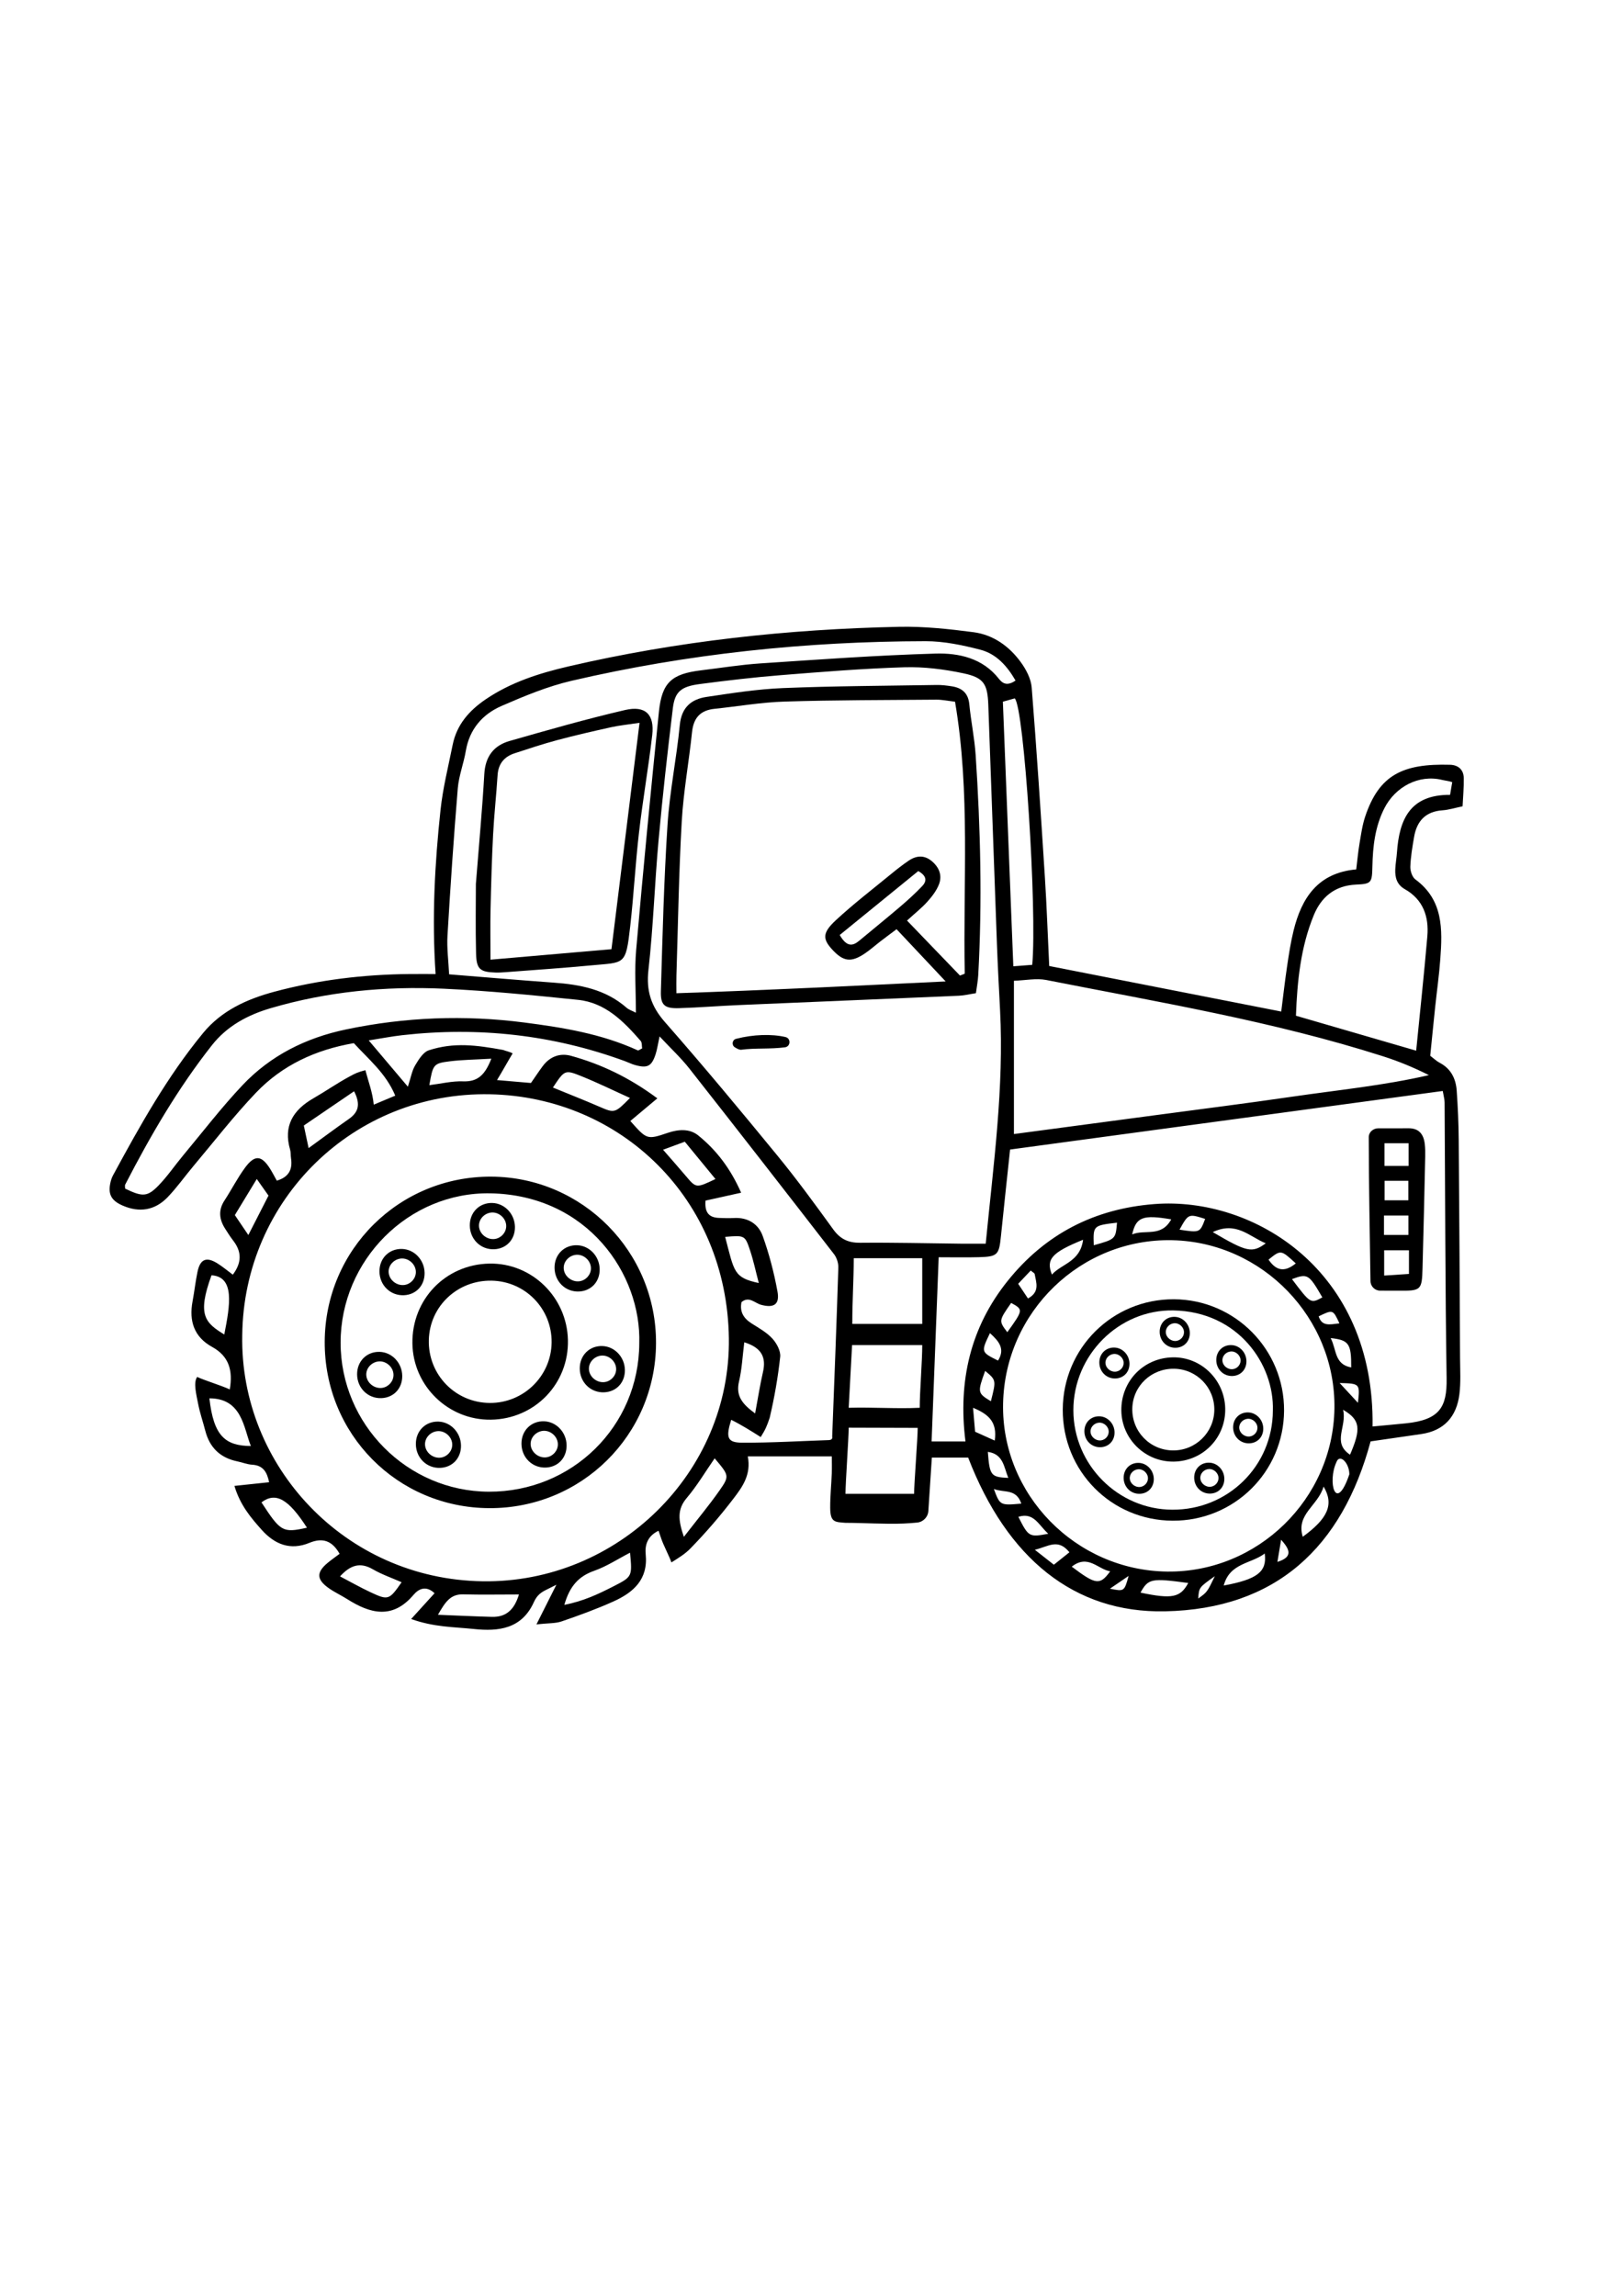 <?xml version="1.0" encoding="utf-8"?>
<!-- Generator: Adobe Illustrator 27.5.0, SVG Export Plug-In . SVG Version: 6.00 Build 0)  -->
<svg xmlns="http://www.w3.org/2000/svg" xmlns:xlink="http://www.w3.org/1999/xlink" viewBox="0 0 2000 2000" width="595" height="842" preserveAspectRatio="xMidYMid meet" data-scaled="true">
<rect style="fill:#FFFFFF;" width="2000" height="2000"/>
<g>
	<path d="M537.111,785.613c-4.712-69.525-1.002-136.075,6.081-202.374c2.878-26.937,9.596-53.483,14.952-80.13
		c4.981-24.783,20.234-42.194,40.661-56.082c31.125-21.163,66.162-32.258,102.258-40.644
		c134.092-31.155,270.231-45.942,407.653-48.802c30.546-0.635,61.38,2.666,91.752,6.66c24.482,3.219,44.201,17.52,58.536,37.383
		c6.419,8.894,12.273,20.177,13.119,30.794c6.203,77.928,11.289,155.948,16.265,233.968c2.286,35.856,3.53,71.779,5.327,109.332
		c94.445,18.536,189.076,37.109,286.088,56.149c2.342-18.311,4.449-37.075,7.223-55.739c2.193-14.761,4.44-29.589,8.003-44.057
		c9.954-40.424,30.081-71.271,77.253-75.426c1.395-11.266,2.32-21.68,4.058-31.957c1.9-11.239,3.453-22.721,7.065-33.454
		c17.287-51.377,46.553-65.219,104.589-63.585c10.128,0.286,16.733,6.08,16.917,16.5c0.197,11.188-0.905,22.399-1.493,34.711
		c-9.493,1.955-17.035,4.392-24.708,4.917c-20.957,1.436-31.735,13.262-35.09,32.905c-2.067,12.097-4.189,24.298-4.615,36.51
		c-0.184,5.299,2.264,12.893,6.203,15.787c34.461,25.322,33.453,61.448,30.766,97.992c-1.482,20.144-4.335,40.185-6.453,60.285
		c-2.024,19.209-3.895,38.435-5.98,59.103c3.629,2.737,7.329,6.367,11.721,8.687c13.954,7.373,19.899,19.69,20.925,34.41
		c1.405,20.16,2.303,40.388,2.471,60.595c0.748,89.7,1.195,179.402,1.652,269.103c0.075,14.845,1.02,29.862-0.813,44.502
		c-3.428,27.391-18.646,44.887-47.007,49.048c-20.744,3.043-41.499,6.011-62.48,9.046
		c-35.23,130.77-116.668,206.721-253.552,209.492c-112.053,2.268-194.796-65.417-242.676-189.528h-44.781
		c-1.464,22.446-2.846,43.643-4.294,65.845c-0.492,7.549-6.434,13.617-13.969,14.291c-5.856,0.524-11.368,0.984-16.889,1.198
		c-22.843,0.886-48.491-0.869-71.341-0.897c-13.429-1.009-18.77-0.654-18.842-18.839c-0.056-14.044,1.383-28.09,1.941-42.143
		c0.271-6.807,0.046-13.633,0.046-20.93H922.057c4.42,22.646-6.802,37.83-17.676,52.058c-16.474,21.556-34.306,42.245-53.266,61.636
		c-6.451,6.598-13.959,11.204-23.232,16.999c-2.736-7.857-9.541-20.69-12.273-28.549c-1.055-3.034-2.093-6.073-3.607-10.471
		c-13.885,6.613-16.934,17.968-15.831,28.985c3.124,31.198-15.284,47.14-39.833,58.202c-20.761,9.355-42.277,17.159-63.83,24.57
		c-7.631,2.623-16.357,2.06-31.031,3.652c9.121-18.139,15.469-30.763,24.571-48.863c-12.415,6.468-17.518,7.865-22.516,13.23
		c-2.229,2.392-3.902,5.268-5.255,8.245c-14.921,32.835-43.023,36.379-74.202,33.075c-24.187-2.564-48.91-2.122-77.104-12.306
		c11.153-12.278,19.977-21.992,28.876-31.788c-10.572-9.84-19.544-5.556-26.089,2.151c-25.711,30.272-53.122,23.175-81.6,5.141
		c-7.42-4.699-15.507-8.398-22.67-13.434c-15.183-10.674-15.548-19.438-1.779-31.02c4.662-3.922,9.713-7.382,15.055-11.406
		c-8.93-15.648-20.319-20.502-37.25-13.526c-23.361,9.626-42.655,2.104-58.938-16.144c-13.445-15.067-26.383-30.314-33.543-54.057
		c14.832-1.568,28.069-2.967,42.802-4.525c-2.544-11.981-6.885-20.792-21.023-21.612c-6.047-0.351-11.949-2.815-17.972-4.049
		c-21.065-4.313-34.255-16.784-39.657-37.622c-2.868-11.061-6.65-21.926-8.834-33.111c-2.261-11.578-6.168-26.633-1.226-33.399
		c9.272,4.369,30.109,10.639,40.191,15.39c4.011-23.607-1.032-40.983-21.833-52.436c-22.162-12.202-28.57-31.849-24.078-55.976
		c2.252-12.093,3.599-24.363,6.085-36.402c3.245-15.717,10.777-19.048,24.203-10.808c6.641,4.076,12.642,9.194,19.383,14.173
		c11.003-14.645,11.189-28.064,0.646-41.76c-3.733-4.849-7.05-10.038-10.316-15.222c-7.14-11.332-8.382-22.634-0.608-34.503
		c8.659-13.221,15.847-27.471,25.169-40.177c12.203-16.634,20.613-15.771,31.38,1.61c2.725,4.399,5.092,9.02,7.973,14.163
		c14.628-4.372,19.655-13.651,17.516-27.638c-0.531-3.471-0.124-7.164-1.094-10.478c-8.597-29.394,3.682-49.042,28.631-63.385
		c15.222-8.752,29.663-18.906,45.126-27.173c7.066-3.778,9.248-4.932,19.007-7.532c3.628,13.806,8.96,27.487,10.321,42.498
		c9.842-4.121,17.374-7.274,26.542-11.112c-11.639-27.78-32.95-44.771-51.066-64.717c-47.284,8.146-88.431,27.258-120.812,61.256
		c-27.207,28.565-51.467,59.944-76.908,90.181c-10.741,12.765-20.385,26.548-31.927,38.521
		c-15.678,16.266-34.892,19.329-55.677,10.158c-14.418-6.363-18.281-14.611-14.408-29.865c0.669-2.636,1.668-5.21,2.964-7.602
		c32.992-60.904,66.676-121.406,110.921-175.152c22.773-27.663,53.902-41.752,87.527-50.803
		c54.612-14.701,110.355-21.369,166.863-21.885C515.206,785.532,525.572,785.613,537.111,785.613z M298.701,1230.791
		c-3.131,160.66,126.289,301.016,296.565,303.426c166.05,2.351,305.728-133.772,303.467-299.657
		c-2.346-172.07-133.414-297.425-294.506-300.707C436.433,930.434,300.497,1063.673,298.701,1230.791z M1215.422,1118.04
		c9.651-98.593,22.646-192.637,17.706-287.845c-1.41-27.174-2.861-54.35-3.866-81.541c-3.634-98.315-7.013-196.64-10.657-294.955
		c-0.95-25.616-5.48-33.474-30.617-38.78c-23.813-5.027-48.665-8.192-72.917-7.457c-50.886,1.544-101.719,5.668-152.493,9.74
		c-33.25,2.667-66.423,6.596-99.506,10.914c-23.403,3.055-30.952,9.368-33.458,30.035c-6.55,54.019-12.648,108.116-17.557,162.305
		c-4.829,53.301-6.502,106.92-12.495,160.069c-2.919,25.899,3.235,44.871,20.341,64.346c47.51,54.09,93.551,109.499,139.184,165.196
		c23.931,29.208,46.204,59.813,68.376,90.403c8.638,11.918,18.54,16.583,33.262,16.441c41.3-0.399,82.615,0.672,123.924,1.116
		C1194.139,1118.128,1203.629,1118.04,1215.422,1118.04z M1692.425,1343.388c14.862-1.4,27.932-2.546,40.985-3.875
		c41.898-4.266,50.875-20.088,50.33-55.385c-1.751-113.38-1.719-226.787-2.489-340.183c-0.028-4.073-1.271-8.138-2.273-14.165
		c-178.519,24.155-355.683,48.127-533.505,72.187c-3.975,37.505-7.779,72.312-11.314,107.147
		c-2.313,22.78-4.157,24.94-27.225,25.565c-15.614,0.423-31.249,0.081-49.505,0.081c-2.947,76.682-5.796,150.854-8.724,227.064
		c15.534,0,28.02,0,41.759,0c-9.366-74.442,6.153-140.646,51.905-197.749c46.256-57.732,106.667-89.143,181.211-94.884
		C1545.48,1059.804,1695.287,1150.454,1692.425,1343.388z M1645.41,1321.153c1.663-111.424-88.583-205.016-199.981-207.396
		c-112.542-2.404-206.182,87.959-208.574,201.277c-2.365,111.978,89.497,205.963,202.524,207.205
		C1550.841,1523.464,1643.745,1432.791,1645.41,1321.153z M1250.217,982.878c58.984-7.862,116.223-15.467,173.454-23.125
		c56.514-7.562,113.094-14.671,169.51-22.912c56.192-8.208,112.855-13.696,168.706-26.595c-18.806-9.481-37.4-17.115-56.486-23.208
		c-135.699-43.319-275.988-66.596-415.29-94.067c-12.212-2.409-25.466,0.462-39.894,0.935
		C1250.217,857.811,1250.217,918.12,1250.217,982.878z M612.845,916.327c16.52,1.423,29.433,2.535,41.833,3.603
		c5.57-7.996,9.887-14.574,14.591-20.862c8.846-11.823,21.253-16.387,34.985-12.577c37.293,10.349,71.734,26.747,106.281,52.376
		c-12.84,10.763-23.093,19.357-33.304,27.915c20.226,22.785,20.421,23.358,46.079,14.643c13.507-4.588,27.17-5.311,37.6,3.126
		c22.427,18.139,39.771,40.767,52.945,70.64c-17.2,3.814-30.937,6.86-43.928,9.74c-1.319,15.292,4.889,20.868,16.517,21.338
		c6.145,0.249,12.324,0.46,18.454,0.108c17.121-0.985,30.161,7.191,35.518,22.043c7.996,22.171,13.995,45.305,18.238,68.505
		c2.95,16.134-4.447,20.671-20.189,16.454c-7.807-2.091-14.841-11.103-24.167-3.318c-2.449,12.052,2.689,20.079,12.576,26.351
		c8.877,5.63,18.483,10.932,25.432,18.518c5.329,5.817,10.489,15.34,9.705,22.561c-2.738,25.231-7.138,50.401-12.942,75.117
		c-3.484,10.396-5.112,14.257-11.074,23.804c-11.907-7.554-23.761-14.996-36.387-21.267c-6.894,22-4.75,28.099,13.22,28.195
		c36.598,0.197,73.209-2.046,107.471-3.204c4.97-0.355,3.816-3.891,3.843-4.575c2.661-69.339,5.382-138.677,7.572-208.031
		c0.175-5.543-1.983-12.267-5.374-16.65c-59.147-76.429-118.483-152.712-178.248-228.658c-10.547-13.403-23.211-25.141-36.81-39.696
		c-2.19,10.063-2.997,16.142-4.862,21.877c-4.891,15.04-10.132,17.691-25.608,13.33c-4.201-1.184-8.152-3.233-12.27-4.742
		c-89.001-32.616-180.659-42.614-274.676-31.968c-12.644,1.431-25.173,3.889-41.198,6.414c17.157,20.287,31.91,37.731,48.254,57.055
		c3.739-11.43,5.015-19.612,8.951-26.208c4.294-7.196,9.923-16.425,16.931-18.684c31.374-10.114,58.666-6.331,91.7-0.372
		c2.696,1.184,8.786,2.38,11.591,4.25C626.65,892.406,620.055,904.502,612.845,916.327z M1252.206,423.83
		c-10.293-17.828-23.574-32.916-43.635-38.079c-21.904-5.638-44.798-10.465-67.253-10.434
		c-147.23,0.206-293.012,15.432-436.508,48.791c-29.615,6.885-58.334,18.834-86.35,31.016
		c-23.528,10.231-39.533,28.579-44.081,55.385c-2.641,15.56-8.629,30.712-9.922,46.311c-5.006,60.389-9.092,120.864-12.687,181.356
		c-0.92,15.473,1.217,31.127,2.002,47.807c44.539,3.567,86.521,7.199,128.549,10.207c32.882,2.353,64.29,8.274,90.183,30.913
		c3.01,2.632,7.208,3.905,11.586,6.189c0-26.974-1.867-52.428,0.331-77.527c8.581-97.984,17.993-195.901,28.076-293.742
		c3.704-35.939,15.814-46.418,51.907-50.786c24.425-2.957,48.786-6.922,73.302-8.549c71.878-4.771,143.779-10.02,215.756-12.095
		c28.803-0.831,58.088,5.498,78.09,30.957C1236.415,427.739,1242.034,430.786,1252.206,423.83z M154.341,1050.174
		c21.408,10.321,27.429,10.386,41.51-4.264c10.903-11.344,19.848-24.549,29.958-36.681c24.146-28.979,47.193-59.015,73.029-86.412
		c34.648-36.741,78.217-58.495,127.795-68.892c72.888-15.286,146.101-18.058,219.892-8.531
		c47.918,6.186,95.414,13.948,139.856,34.32c0.942,0.432,2.835-1.21,5.409-2.408c-0.518-2.93,0.017-7.13-1.831-9.251
		c-20.998-24.089-43.518-47.149-77.294-50.628c-54.983-5.663-110.078-11.148-165.265-13.711
		c-72.25-3.356-143.81,3.501-213.594,23.988c-28.408,8.34-53.793,21.972-72.407,45.563
		c-42.042,53.281-75.944,111.71-107.001,171.866C153.705,1046.471,154.309,1048.478,154.341,1050.174z M1788.005,564.732
		c0.466-2.084,2.194-13.561,2.66-15.645c-3.477-1.352-8.717-1.869-12.635-2.817c-28.54-6.905-57.552,8.424-71.079,35.066
		c-11.386,22.424-14.194,46.678-14.728,71.489c-0.439,20.365-1.128,21.683-20.165,22.533c-26.213,1.169-42.924,15.339-52.132,37.787
		c-16.134,39.339-20.383,81.038-21.968,123.855c49.731,14.457,97.871,28.451,148.233,43.091
		c4.808-48.555,9.813-94.688,13.775-140.91c2.08-24.268-5.061-45.318-27.677-58.141c-9.908-5.618-12.261-14.339-11.863-24.44
		c0.275-6.99,1.59-13.932,2.082-20.921C1725.324,595.723,1738.14,564.404,1788.005,564.732z M1272.795,774.284
		c6.154-67.027-10.049-317.944-21.594-328.482c-4.785,1.342-10.251,2.876-14.61,4.1c4.324,109.467,8.571,217.001,12.882,326.178
		C1258.707,775.369,1265.296,774.861,1272.795,774.284z M1050.912,1216.925c27.9,0,57.054,0,86.251,0c0-27.847,0-53.691,0-81.017
		c-27.972,0-54.844,0-84.456,0C1052.707,1162.099,1050.912,1188.074,1050.912,1216.925z M1137.163,1243.027
		c-29.031,0-58.394,0-86.509,0c-0.917,19.124-3.209,57.15-4.174,77.295c30.485-0.842,59.047,1.397,87.597,0
		C1134.077,1300.198,1137.163,1263.278,1137.163,1243.027z M1042.509,1426.368c28.166,0,57.274,0,84.614,0
		c0-12.356,4.443-68.415,4.443-81.271c-28.271,0-57.875-0.258-85.086-0.258C1046.48,1357.064,1042.509,1413.522,1042.509,1426.368z
		 M881.201,1382.641c-11.475,16.541-21.661,33.797-34.424,48.871c-11.878,14.028-10.588,27.182-3.549,47.925
		c16.627-21.466,30.955-38.629,43.755-56.865C899.792,1404.326,899.123,1403.856,881.201,1382.641z M695.867,1563.253
		c23.588-4.525,42.158-13.405,60.485-22.774c23.359-11.943,23.28-12.099,20.526-41.52c-14.994,7.743-28.924,16.942-44.199,22.316
		C713.696,1527.953,702.468,1540.019,695.867,1563.253z M681.765,925.542c20.148,8.269,38.728,15.566,57.031,23.499
		c18.987,8.229,19.261,8.405,38-10.646c-20.509-9.266-39.919-18.811-59.929-26.861C696.39,903.297,696.132,903.938,681.765,925.542z
		 M639.879,1550.481c-24.927,0-46.806,0.45-68.656-0.151c-15.696-0.432-22.079,9.212-31.215,25.175
		c25.027,0.989,45.758,2.014,66.501,2.563C623.616,1578.521,634.032,1569.835,639.879,1550.481z M380.533,1000.193
		c18.485-13.411,33.777-24.852,49.441-35.756c11.658-8.116,15.185-17.689,6.625-34.284c-21.576,14.699-41.913,28.554-61.976,42.222
		C376.892,983.057,378.484,990.549,380.533,1000.193z M917.733,1239.592c-2.189,17.22-2.894,33.077-6.478,48.254
		c-4.127,17.475,3.509,27.55,19.839,39.443c3.572-19.107,6.022-35.151,9.662-50.922
		C945.011,1257.931,938.912,1246.107,917.733,1239.592z M605.83,889.982c-19.575,1.151-35.329,1.283-50.866,3.186
		c-20.611,2.525-21.124,3.772-25.568,29.448c14.154-1.744,27.985-5.208,41.668-4.699
		C589.196,918.592,598.116,909.838,605.83,889.982z M419.257,1528.161c13.019,6.811,24.974,13.625,37.398,19.44
		c22.116,10.352,23.197,9.803,38.554-12.218c-11.957-5.286-24.38-9.541-35.526-16
		C443.963,1510.273,431.972,1514.299,419.257,1528.161z M817.581,1002.205c10.849,12.48,19.501,22.193,27.884,32.133
		c12.928,15.329,12.85,15.395,36.72,3.988c-12.849-15.649-25.227-30.723-37.779-46.01
		C835.044,995.767,827.982,998.37,817.581,1002.205z M935.624,1166.55c-3.784-14.377-6.54-27.614-10.793-40.351
		c-6.234-18.672-6.69-18.519-30.694-16.56C905.515,1152.875,904.522,1159.827,935.624,1166.55z M258.19,1308.667
		c5.208,46.454,19.456,58.531,51.154,58.8C300.387,1345.332,298.645,1308.667,258.19,1308.667z M378.507,1468.154
		c-22.7-35.153-38.372-44.536-56.095-31.235C346.11,1473.295,348.611,1474.77,378.507,1468.154z M316.618,1038.291
		c-10.61,17.465-18.527,30.497-27.033,44.498c5.445,8.047,10.337,15.275,16.634,24.582c9.4-18.39,16.825-32.918,24.846-48.609
		C327.46,1053.654,323.669,1048.283,316.618,1038.291z M260.798,1156.975c-17.966,49.116-7.861,58.508,15.748,73.01
		C283.768,1193.48,289.585,1158.798,260.798,1156.975z M1632.034,1417.432c-6.803,23.726-34.259,34.02-25.684,61.91
		C1636.908,1457.128,1645.357,1439.699,1632.034,1417.432z M1508.9,1539.447c41.475-7.648,53.596-17.038,50.561-39.484
		C1542.578,1512.88,1516.373,1511.38,1508.9,1539.447z M1495.402,1103.735c42.102,24.79,48.542,26.149,65.324,13.833
		C1540.446,1109.333,1524.614,1090.056,1495.402,1103.735z M1465.132,1536.311c-45.553-6.185-49.243-5.441-58.848,11.87
		C1445.246,1556.367,1455.524,1554.294,1465.132,1536.311z M1656.059,1322.766c5.15,20.554-14.101,40.317,8.594,55.403
		C1678.42,1346.209,1677.465,1335.27,1656.059,1322.766z M1321.512,1516.173c29.832,22.511,34.732,23.136,47.382,5.782
		C1353.456,1519.22,1341.552,1500.5,1321.512,1516.173z M1335.483,1113.178c-38.675,15.747-45.935,23.948-38.433,42.933
		C1309.215,1142.583,1331.999,1140.452,1335.483,1113.178z M1226.578,1360.76c3.28-23.227-7.799-32.541-26.757-40.438
		c1.01,11.88,1.781,20.931,2.511,29.52C1210.783,1353.647,1217.695,1356.759,1226.578,1360.76z M1444.197,1088.05
		c-35.003-5.993-43.424-2.915-48.166,18.565C1411.777,1099.9,1431.725,1110.718,1444.197,1088.05z M1593.056,1161.719
		c22.926,30.324,22.926,30.324,37.469,22.538C1613.843,1155.478,1612.427,1154.551,1593.056,1161.719z M1348.683,1119.969
		c26.926-7.554,26.926-7.554,28.627-27.83C1347.949,1095.588,1347.803,1095.719,1348.683,1119.969z M1666.094,1270.585
		c0.174-29.188-2.691-33.789-25.33-36.185C1648.224,1248.527,1645.12,1266.8,1666.094,1270.585z M1318.655,1498.455
		c-14.2-17.54-25.939-7.02-42.656-3.083c10.202,8.009,16.733,13.136,23.467,18.422
		C1306.292,1508.338,1311.663,1504.045,1318.655,1498.455z M1214.753,1274.87c-9.633,26.549-9.478,27.373,7.047,37.38
		C1228.429,1286.221,1228.429,1286.221,1214.753,1274.87z M1242.052,1227.15c19.752-27.479,19.809-27.91,4.76-36.085
		C1231.445,1213.135,1231.445,1213.135,1242.052,1227.15z M1218.039,1374.661c2.224,29.143,3.767,31.202,25.221,32.087
		C1237.775,1393.214,1237.131,1377.329,1218.039,1374.661z M1292.565,1475.62c-12.062-10.864-17.839-26.935-36.878-20.854
		C1268.276,1479.604,1268.977,1480.048,1292.565,1475.62z M1454.394,1100.748c25.164,3.804,25.164,3.804,31.594-13.267
		C1465.37,1081.009,1465.37,1081.009,1454.394,1100.748z M1220.666,1228.287c-11.166,23.353-11.166,23.353,9.959,33.868
		C1239.494,1247.99,1232.173,1238.64,1220.666,1228.287z M1597.751,1142.32c-18.384-16.917-18.384-16.917-33.595-4.638
		C1572.969,1150.575,1583.191,1154.307,1597.751,1142.32z M1259.331,1438.466c-6.403-18.942-21.277-13.084-33.857-18.047
		C1233.056,1440.761,1233.056,1440.761,1259.331,1438.466z M1267.533,1185.58c15.026-8.186,10.143-19.601,8.264-30.118
		c-0.213-1.188-2.217-2.056-4.842-4.329c-4.972,5.242-10.004,10.547-15.495,16.336
		C1259.937,1174.187,1263.557,1179.616,1267.533,1185.58z M1674.421,1314.19c2.53-23.698,2.53-23.698-22.601-24.409
		C1660.455,1299.106,1666.489,1305.624,1674.421,1314.19z M1651.573,1216.248c-7.976-17.169-7.976-17.169-25.596-8.652
		C1630.042,1220.214,1639.444,1217.734,1651.573,1216.248z M1575.109,1510.313c20.87-6.446,13.95-16.641,4.567-27.358
		C1578.153,1492.074,1576.631,1501.194,1575.109,1510.313z M1368.61,1543.321c17.646,3.579,17.646,3.579,23.051-15.737
		C1383.977,1532.83,1376.293,1538.075,1368.61,1543.321z M1497.949,1527.928c-19.488,13.78-19.488,13.78-20.502,27.524
		C1488.47,1547.602,1488.47,1547.602,1497.949,1527.928z M1647.885,1387.304c-11.342,24.136-0.91,64.415,15.918,15.044
		C1663.802,1388.245,1651.82,1376.378,1647.885,1387.304z"/>
	<path d="M1203.358,809.219c-7.477,1.16-14.192,2.859-20.968,3.154c-90.428,3.935-180.866,7.611-271.295,11.504
		c-24.581,1.058-49.125,3.056-73.711,3.819c-17.823,0.553-23.007-3.519-22.492-20.876c2.034-68.467,3.75-136.99,8.2-205.321
		c2.675-41.087,11.154-81.766,15.123-122.812c2.097-21.695,14.039-31.852,33.028-34.692c31.241-4.673,62.659-9.598,94.147-10.879
		c63.18-2.571,126.456-2.809,189.695-3.837c6.104-0.099,12.278,0.68,18.332,1.616c12.615,1.95,20.433,8.194,21.782,22.131
		c2.031,20.966,6.445,41.737,7.831,62.723c5.968,90.373,8.226,180.83,3.177,271.345
		C1205.823,793.98,1204.466,800.815,1203.358,809.219z M1105.498,730.364c-7.437,5.587-13.676,10.188-19.819,14.912
		c-6.271,4.823-12.203,10.126-18.715,14.59c-17.374,11.911-27.071,10.653-41.075-4.742c-11.554-12.7-11.92-20.381,4.564-35.682
		c21.861-20.293,45.663-38.503,68.743-57.472c6.787-5.578,13.749-10.996,20.998-15.947c9.646-6.588,19.485-7.489,29.019,0.65
		c8.95,7.642,12.758,17.57,8.606,28.311c-3.04,7.861-8.619,15.101-14.341,21.471c-6.926,7.709-15.197,14.209-25.078,23.236
		c22.44,23.3,43.881,45.563,65.322,67.826c1.955-0.795,3.911-1.591,5.866-2.386c-2.242-111.513,7.081-223.403-11.99-335.231
		c-9.172-1.049-16.056-2.563-22.927-2.508c-62.412,0.499-124.849,0.417-187.222,2.344c-28.889,0.893-57.643,5.949-86.476,8.942
		c-17.466,1.812-25.848,11.224-27.667,28.765c-3.805,36.705-10.589,73.191-12.68,109.965c-3.591,63.156-4.545,126.462-6.547,189.707
		c-0.212,6.698-0.028,13.408-0.028,22.169c110.625-3.672,218.629-9.138,332-14.539
		C1143.297,770.553,1124.856,750.945,1105.498,730.364z M1035.397,737.498c8.995,15.47,16.327,13.521,24.316,6.851
		c16.812-14.038,33.872-27.784,50.528-42.004c9.31-7.947,18.404-16.231,26.851-25.074c5.491-5.749,6.379-12.289-4.853-18.577
		C1100.572,684.464,1068.336,710.695,1035.397,737.498z"/>
	<path d="M907.571,865.509c20.967-5.472,44.179-6.17,60.969-2.208c6.924,1.634,6.383,11.728-0.67,12.658
		c-18.425,2.43-36.369,0.653-53.681,2.961c-2.328,0.311-4.869-0.978-8.083-2.973C901.868,873.318,902.746,866.768,907.571,865.509z"
		/>
	<path d="M1689.853,1164.078c-0.774-60.971-2.124-117.075-2.121-177.478c0-6.118,5.609-10.811,11.727-10.799
		c13.579,0.027,25.338,0.081,37.095-0.05c13.245-0.148,18.871,7.528,20.263,19.421c0.609,5.207,0.651,10.514,0.533,15.766
		c-1.027,45.613-2.017,91.229-3.29,136.836c-0.781,27.973-1.612,28.502-30.847,28.192c-6.562-0.07-13.124-0.05-21.385-0.032
		C1695.263,1175.949,1689.936,1170.643,1689.853,1164.078z M1736.885,1022.136c0-10.762,0-18.921,0-27.954
		c-10.706,0-19.723,0-29.757,0c0,10.286,0,19.051,0,27.954C1717.568,1022.136,1725.98,1022.136,1736.885,1022.136z
		 M1737.305,1126.163c-11.545,0-20.54,0-30.568,0c0,10.542,0,19.54,0,31.173c11.343-0.748,20.831-1.374,30.568-2.016
		C1737.305,1144.187,1737.305,1136.495,1737.305,1126.163z M1707.281,1040.501c0,7.293,0,15.044,0,24.04c9.733,0,18.883,0,29.243,0
		c0-8.299,0-15.546,0-24.04C1726.665,1040.501,1718.192,1040.501,1707.281,1040.501z M1736.619,1083.347
		c-11.323,0-20.306,0-30.101,0c0,8.691,0,15.912,0,23.856c10.603,0,19.711,0,30.101,0
		C1736.619,1099.49,1736.619,1092.959,1736.619,1083.347z"/>
	<path d="M586.787,674.548c4.043-51.41,7.988-93.403,10.386-135.484c1.226-21.508,11.551-35.139,31.128-40.735
		c47.245-13.505,94.542-27.056,142.381-38.165c25.259-5.865,36.498,5.51,33.534,30.953c-4.67,40.093-11.655,79.917-16.301,120.013
		c-4.449,38.392-6.465,77.064-10.817,115.469c-5.552,48.99-6.484,44.373-48.054,48.342c-34.998,3.341-70.096,5.643-105.153,8.354
		c-4.378,0.339-8.79,0.647-13.169,0.485c-18.917-0.698-23.246-4.109-23.726-23.592C586.219,728.566,586.787,696.912,586.787,674.548
		z M753.98,754.989c11.625-93.743,22.847-184.245,34.606-279.062c-14.654,2.216-24.877,3.185-34.827,5.386
		c-22.231,4.919-44.448,10-66.44,15.877c-17.751,4.744-35.23,10.55-52.706,16.263c-12.884,4.212-20.163,12.881-21.062,27.012
		c-1.557,24.471-4.285,48.874-5.551,73.357c-1.583,30.625-2.424,61.295-3.127,91.956c-0.453,19.758-0.085,39.536-0.085,62.136
		C655.787,763.494,703.602,759.352,753.98,754.989z"/>
	<path d="M400.388,1238.805c0.537-113.427,91.813-203.923,205.177-203.427c112.752,0.494,203.94,92.683,203.341,205.573
		c-0.601,113.172-92.089,203.57-205.547,203.098C489.827,1443.577,399.849,1352.59,400.388,1238.805z M788.239,1241.007
		c2.756-85.53-63.932-182.819-183.433-185.05c-100.966-1.885-184.848,82.446-184.823,184.132
		c0.025,100.602,82.164,183.231,182.589,183.678C705.454,1424.225,787.845,1343.125,788.239,1241.007z"/>
	<path d="M605.224,1334.996c-52.46,0.715-95.945-41.542-96.706-93.971c-0.788-54.309,40.871-97.486,94.991-98.454
		c52.137-0.932,95.498,41.235,96.771,94.106C701.578,1290.649,659.417,1334.258,605.224,1334.996z M606.103,1163.616
		c-42.037-0.723-76.21,31.507-77.333,72.935c-1.158,42.745,32.564,77.593,75.297,77.811c41.539,0.212,75.592-33.127,76.102-74.504
		C680.681,1198.26,647.721,1164.332,606.103,1163.616z"/>
	<path d="M739.424,1149.389c0.25,15.421-10.36,26.917-25.463,27.59c-16.632,0.741-29.987-12.165-30.183-29.17
		c-0.189-16.337,11.946-28.417,27.983-27.855C726.872,1120.482,739.168,1133.566,739.424,1149.389z M714.879,1164.3
		c7.604-1.205,13.588-7.808,13.771-15.558c0.227-9.585-8.673-17.807-18.193-17.01c-8.775,0.735-16.12,8.459-15.33,17.387
		C695.97,1158.645,705.535,1165.78,714.879,1164.3z"/>
	<path d="M698.648,1366.411c0.25,15.421-10.36,26.917-25.463,27.59c-16.632,0.741-29.987-12.165-30.183-29.17
		c-0.189-16.337,11.946-28.417,27.983-27.855C686.096,1337.504,698.392,1350.588,698.648,1366.411z M674.103,1381.321
		c7.604-1.205,13.588-7.808,13.771-15.558c0.227-9.585-8.673-17.807-18.193-17.01c-8.775,0.735-16.12,8.459-15.33,17.387
		C655.194,1375.667,664.759,1382.802,674.103,1381.321z"/>
	<path d="M568.421,1366.796c0.25,15.421-10.36,26.917-25.463,27.59c-16.632,0.741-29.987-12.165-30.184-29.17
		c-0.189-16.337,11.946-28.417,27.983-27.855C555.868,1337.89,568.165,1350.974,568.421,1366.796z M543.876,1381.707
		c7.604-1.205,13.588-7.808,13.771-15.558c0.227-9.585-8.673-17.807-18.193-17.01c-8.775,0.735-16.12,8.459-15.33,17.387
		C524.967,1376.052,534.532,1383.187,543.876,1381.707z"/>
	<path d="M495.975,1280.829c0.25,15.421-10.36,26.917-25.463,27.59c-16.632,0.741-29.987-12.165-30.183-29.17
		c-0.189-16.337,11.946-28.417,27.983-27.855C483.422,1251.922,495.719,1265.006,495.975,1280.829z M471.43,1295.74
		c7.604-1.205,13.588-7.808,13.771-15.558c0.227-9.585-8.673-17.807-18.193-17.01c-8.775,0.735-16.12,8.459-15.33,17.387
		C452.521,1290.085,462.086,1297.22,471.43,1295.74z"/>
	<path d="M523.542,1153.97c0.25,15.421-10.36,26.917-25.463,27.59c-16.632,0.741-29.987-12.165-30.183-29.17
		c-0.189-16.337,11.946-28.417,27.983-27.855C510.989,1125.063,523.286,1138.147,523.542,1153.97z M498.997,1168.881
		c7.604-1.205,13.588-7.808,13.772-15.558c0.227-9.585-8.673-17.807-18.193-17.01c-8.775,0.735-16.12,8.459-15.33,17.387
		C480.088,1163.226,489.653,1170.361,498.997,1168.881z"/>
	<path d="M634.945,1097.286c0.25,15.421-10.36,26.917-25.463,27.59c-16.632,0.741-29.987-12.165-30.184-29.17
		c-0.189-16.337,11.946-28.417,27.983-27.855C622.393,1068.379,634.689,1081.463,634.945,1097.286z M610.4,1112.197
		c7.604-1.205,13.588-7.808,13.771-15.558c0.227-9.585-8.673-17.807-18.193-17.01c-8.775,0.735-16.12,8.459-15.33,17.387
		C591.491,1106.542,601.056,1113.677,610.4,1112.197z"/>
	<path d="M770.515,1273.661c0.25,15.421-10.36,26.917-25.463,27.59c-16.632,0.741-29.987-12.165-30.183-29.17
		c-0.189-16.337,11.946-28.417,27.983-27.855C757.962,1244.754,770.258,1257.838,770.515,1273.661z M745.969,1288.572
		c7.604-1.205,13.588-7.808,13.771-15.558c0.227-9.585-8.673-17.807-18.193-17.01c-8.775,0.735-16.12,8.459-15.33,17.387
		C727.06,1282.917,736.626,1290.052,745.969,1288.572z"/>
	<g>
		<path d="M1310.436,1322.427c0.359-75.763,61.326-136.211,137.048-135.879c75.313,0.33,136.222,61.907,135.822,137.313
			c-0.401,75.593-61.511,135.975-137.295,135.66C1370.178,1459.204,1310.076,1398.43,1310.436,1322.427z M1569.502,1323.898
			c1.841-57.13-42.704-122.114-122.524-123.604c-67.441-1.259-123.47,55.07-123.453,122.991
			c0.017,67.197,54.881,122.389,121.96,122.688C1514.206,1446.279,1569.239,1392.107,1569.502,1323.898z"/>
		<path d="M1447.257,1386.678c-35.04,0.477-64.087-27.748-64.595-62.768c-0.526-36.276,27.3-65.116,63.449-65.762
			c34.825-0.623,63.788,27.543,64.638,62.858C1511.617,1357.056,1483.455,1386.184,1447.257,1386.678z M1447.844,1272.204
			c-28.078-0.483-50.905,21.045-51.655,48.717c-0.774,28.552,21.751,51.828,50.295,51.974c27.746,0.141,50.492-22.127,50.832-49.765
			C1497.659,1295.345,1475.643,1272.682,1447.844,1272.204z"/>
		<path d="M1536.896,1262.701c0.167,10.301-6.92,17.979-17.008,18.429c-11.109,0.495-20.03-8.126-20.161-19.484
			c-0.126-10.913,7.979-18.981,18.691-18.606C1528.512,1243.393,1536.725,1252.132,1536.896,1262.701z M1520.501,1272.661
			c5.079-0.805,9.076-5.215,9.199-10.392c0.152-6.402-5.793-11.894-12.152-11.362c-5.861,0.491-10.768,5.65-10.24,11.614
			C1507.871,1268.884,1514.26,1273.65,1520.501,1272.661z"/>
		<path d="M1509.66,1407.661c0.167,10.301-6.92,17.979-17.008,18.429c-11.109,0.495-20.03-8.126-20.161-19.484
			c-0.126-10.912,7.979-18.981,18.691-18.606C1501.275,1388.353,1509.489,1397.092,1509.66,1407.661z M1493.265,1417.621
			c5.079-0.805,9.076-5.215,9.199-10.392c0.152-6.402-5.793-11.894-12.152-11.362c-5.861,0.491-10.767,5.65-10.24,11.614
			C1480.635,1413.844,1487.024,1418.609,1493.265,1417.621z"/>
		<path d="M1422.675,1407.919c0.167,10.301-6.92,17.979-17.008,18.429c-11.109,0.495-20.03-8.126-20.161-19.484
			c-0.126-10.912,7.979-18.981,18.692-18.606C1414.29,1388.611,1422.503,1397.35,1422.675,1407.919z M1406.28,1417.878
			c5.079-0.805,9.076-5.215,9.199-10.392c0.152-6.402-5.793-11.894-12.152-11.362c-5.861,0.491-10.767,5.65-10.24,11.614
			C1393.649,1414.101,1400.038,1418.867,1406.28,1417.878z"/>
		<path d="M1374.284,1350.497c0.167,10.301-6.92,17.979-17.008,18.429c-11.109,0.495-20.03-8.126-20.161-19.484
			c-0.126-10.912,7.979-18.981,18.691-18.606C1365.9,1331.189,1374.113,1339.928,1374.284,1350.497z M1357.889,1360.456
			c5.079-0.805,9.076-5.215,9.199-10.392c0.152-6.402-5.793-11.895-12.152-11.362c-5.861,0.491-10.768,5.651-10.24,11.614
			C1345.259,1356.679,1351.648,1361.445,1357.889,1360.456z"/>
		<path d="M1392.698,1265.761c0.167,10.301-6.92,17.979-17.008,18.429c-11.109,0.495-20.03-8.126-20.161-19.484
			c-0.126-10.912,7.979-18.981,18.691-18.606C1384.313,1246.453,1392.526,1255.192,1392.698,1265.761z M1376.302,1275.721
			c5.079-0.805,9.076-5.215,9.199-10.392c0.152-6.402-5.793-11.894-12.152-11.362c-5.861,0.491-10.767,5.65-10.24,11.614
			C1363.672,1271.944,1370.061,1276.709,1376.302,1275.721z"/>
		<path d="M1467.109,1227.899c0.167,10.301-6.92,17.979-17.008,18.429c-11.109,0.495-20.03-8.126-20.161-19.484
			c-0.126-10.912,7.979-18.981,18.691-18.606C1458.725,1208.591,1466.938,1217.33,1467.109,1227.899z M1450.714,1237.859
			c5.079-0.805,9.076-5.215,9.199-10.392c0.152-6.402-5.793-11.895-12.152-11.362c-5.861,0.491-10.768,5.65-10.24,11.614
			C1438.084,1234.082,1444.473,1238.847,1450.714,1237.859z"/>
		<path d="M1557.663,1345.709c0.167,10.301-6.92,17.979-17.008,18.429c-11.109,0.495-20.03-8.126-20.161-19.484
			c-0.126-10.912,7.979-18.981,18.692-18.606C1549.278,1326.401,1557.492,1335.14,1557.663,1345.709z M1541.268,1355.668
			c5.079-0.805,9.076-5.215,9.199-10.392c0.152-6.402-5.793-11.895-12.152-11.362c-5.861,0.491-10.768,5.65-10.24,11.614
			C1528.638,1351.892,1535.027,1356.657,1541.268,1355.668z"/>
	</g>
</g>
</svg>
